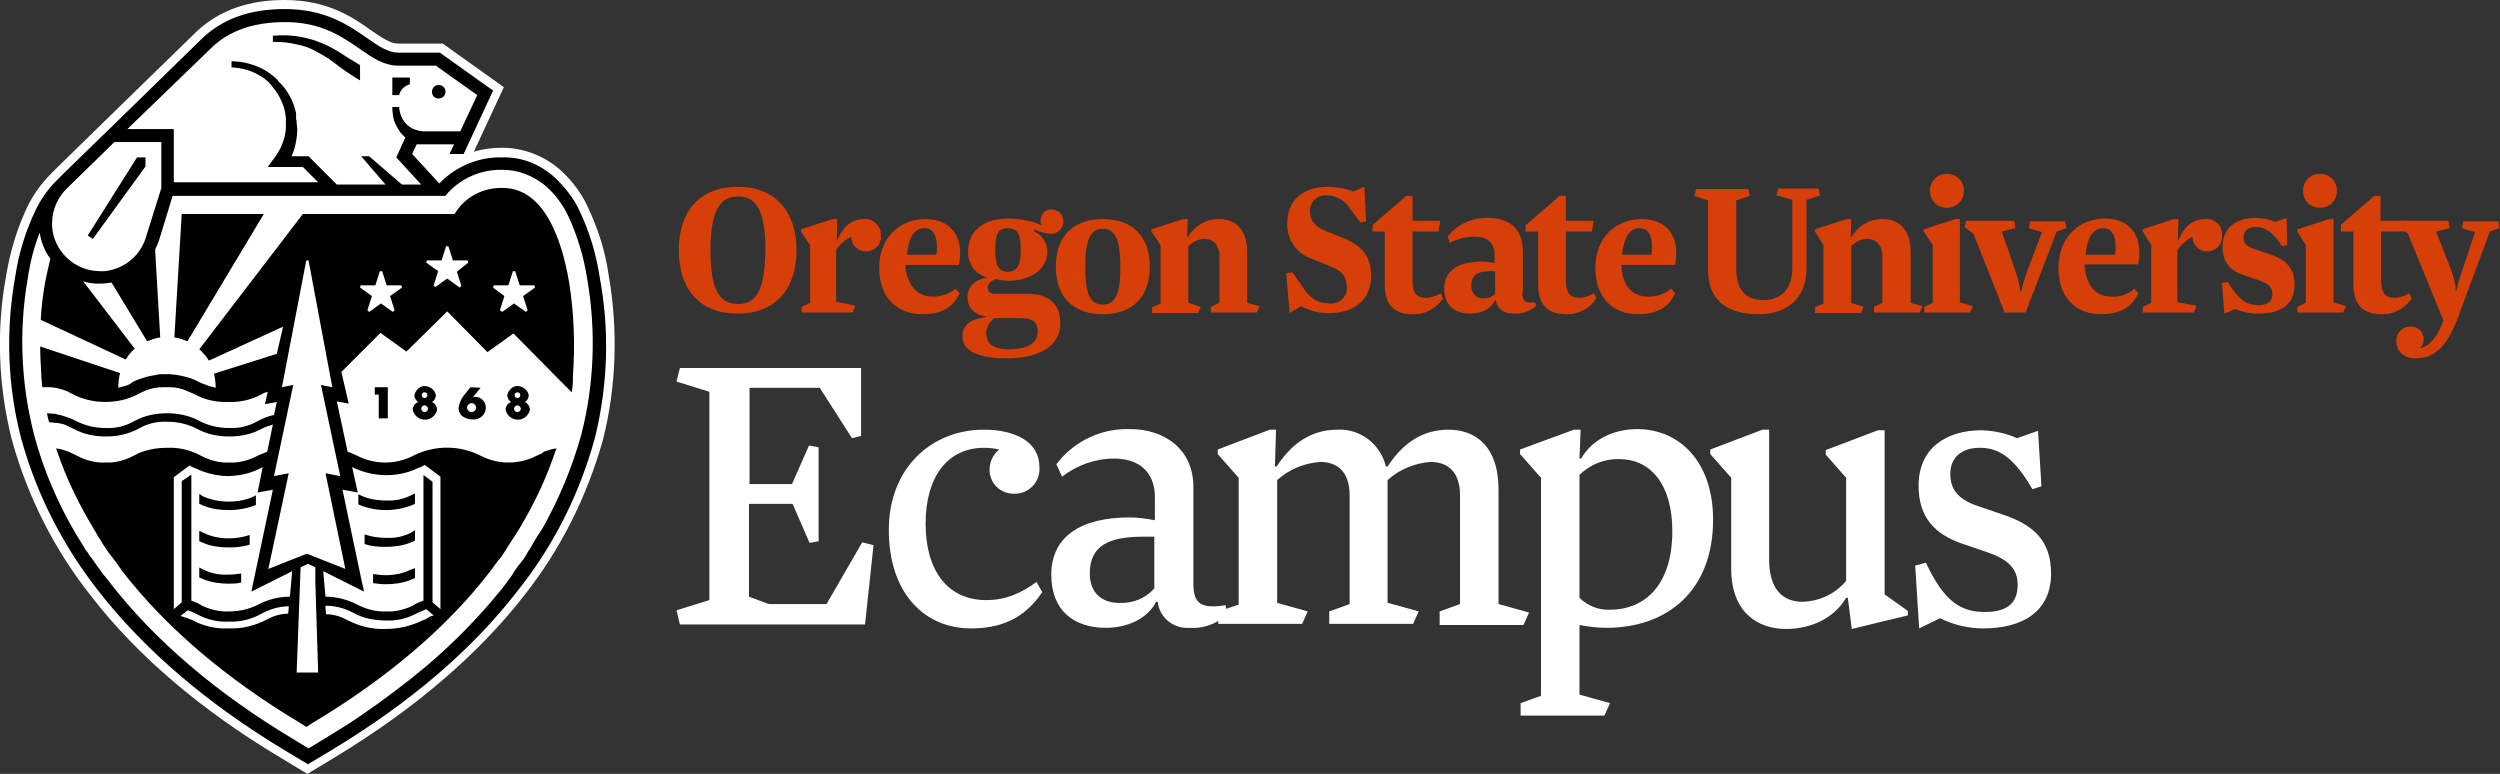 <?xml version="1.0" encoding="utf-8"?>
<!-- Generator: Adobe Illustrator 23.1.1, SVG Export Plug-In . SVG Version: 6.00 Build 0)  -->
<svg version="1.1" id="Layer_1" xmlns="http://www.w3.org/2000/svg" xmlns:xlink="http://www.w3.org/1999/xlink" x="0px" y="0px"
	 viewBox="0 0 441.6 136.7" style="enable-background:new 0 0 441.6 136.7;" xml:space="preserve">
<rect x="0" y="0" width="441.6" height="136.7" fill="#333333" stroke="none"/>
<style type="text/css">
	.st0{fill:#D73F09;}
	.st1{fill:#FFFFFF;}
</style>
<title>osu-ecampus</title>
<g>
	<g id="Art">
		<path class="st0" d="M119.9,44.2c0-7,3.8-11.2,10.4-11.2s10.4,4.3,10.4,11.2s-3.8,11.2-10.4,11.2S119.9,51.2,119.9,44.2z
			 M135.2,44.2c0-6.8-1.5-9.5-4.8-9.5s-4.9,2.6-4.9,9.5s1.5,9.5,4.9,9.5C133.7,53.7,135.1,51.1,135.2,44.2L135.2,44.2z"/>
		<path class="st0" d="M151.1,54l-0.5,1.2h-9v-1l1.5-0.7V43.3l-1.6-2.4v-0.4l5.6-1.8h0.8l-0.1,3.8h0.1c0.7-1.9,2.2-3.8,4.6-3.8
			c1.5-0.2,2.9,0.9,3.1,2.5c0,0.2,0,0.4,0,0.5c0.1,1.4-1,2.6-2.4,2.7c-0.1,0-0.1,0-0.2,0c-1.3,0.1-2.5-0.9-2.6-2.3
			c0-0.1,0-0.2,0-0.3c-1.1,0.5-2,1.3-2.7,2.3v9.2L151.1,54z"/>
		<path class="st0" d="M164.8,52.4c1.5,0,2.9-0.5,4-1.4l0.7,0.8c-1.2,2.7-3.4,3.7-6.6,3.7c-4.2,0-7.6-2.7-7.6-8.2s3.8-8.6,8.2-8.6
			c3.6,0,6.1,2.1,6.1,6c0,0.7-0.1,1.4-0.2,2.1h-9.5C160.2,50.1,161.7,52.4,164.8,52.4z M160.2,45h5.2c0.1-0.5,0.1-0.9,0.1-1.4
			c0-1.7-0.5-3.3-2.2-3.3S160.5,41.8,160.2,45z"/>
		<path class="st0" d="M181.6,51.9c3.5,0,5.7,1.7,5.7,5.2c0,4.5-4.5,6.2-9.4,6.2c-4.5,0-7.9-1-7.9-3.9c0-2.1,1.7-3.1,4.2-3.4v-0.1
			c-2.1-0.3-3.3-1.5-3.3-3.4s1.4-3.1,3.5-3.5c-2.1-0.5-3.5-2.5-3.4-4.6c0-3.3,2.4-5.8,7.1-5.8c2,0,4.1,0.4,5.9,1.2
			c-0.2-0.3-0.2-0.6-0.2-0.9c0-1,0.8-1.9,1.9-1.9c0,0,0.1,0,0.1,0c1.1,0,2,0.9,2,2c0,0,0,0.1,0,0.1c0.1,1.1-0.8,2.1-1.9,2.2
			c-0.1,0-0.2,0-0.3,0c-1-0.1-2-0.3-2.9-0.8v0.4c1.4,0.6,2.3,2,2.3,3.5c0,3.6-3.6,5.2-6.8,5.2c-0.8,0-1.5-0.1-2.3-0.3
			c-0.8,0.3-1.4,0.7-1.4,1.5s0.4,1.1,1.3,1.1L181.6,51.9z M174.2,58.8c0,2,1.4,2.9,4,2.9c2.9,0,5.1-0.8,5.1-3.2
			c0-1.4-0.7-2.3-2.9-2.3h-4.7C174.8,56.8,174.2,57.8,174.2,58.8z M178,40.3c-1.9,0-2.2,1.4-2.2,3.8s0.4,3.9,2.2,3.9
			s2.3-1.4,2.3-3.8S180,40.3,178,40.3z"/>
		<path class="st0" d="M194.8,55.5c-5,0-8.3-2.8-8.3-8.4s3.3-8.4,8.3-8.4s8.3,2.8,8.3,8.4S199.8,55.5,194.8,55.5z M194.8,53.8
			c2.5,0,3.1-2.5,3.1-6.7s-0.7-6.7-3.1-6.7s-3.1,2.4-3.1,6.7S192.3,53.8,194.8,53.8z"/>
		<path class="st0" d="M222.5,54.1l-0.5,1.1h-8.1v-1l1.5-0.7v-8.1c0-2.4-1.3-3.2-2.6-3.2c-1.1,0-2.1,0.5-2.9,1.3v10l2.2,0.7
			l-0.5,1.1h-8.1v-1l1.5-0.7V43.3l-1.6-2.4v-0.4l5.6-1.8h0.8l-0.1,3.2h0.1c1.2-2,3.3-3.3,5.7-3.2c2.7,0,4.8,1.9,4.8,5.7v9.1
			L222.5,54.1z"/>
		<path class="st0" d="M237.9,50.7c0-2-1-3-3.5-3.9l-2.7-1.1c-2.7-0.9-4.5-3.5-4.3-6.4c0-4.4,3.4-6.3,7-6.3c1.6,0,3.2,0.3,4.7,0.8
			L241,33l0.3,6.1l-1,0.2l-1.8-2.4c-0.9-1.5-2.5-2.4-4.2-2.4c-1.5-0.1-2.8,1-2.9,2.5c0,0.1,0,0.2,0,0.3c0,1.7,0.8,2.7,3,3.6l2.8,1.1
			c3.5,1.4,5,3.4,5,6.8c0,4.4-3.4,6.5-7.3,6.5c-1.8,0.1-3.5-0.4-5.1-1.2l-2,1.2l-0.6-7l1.1-0.2l1.8,2.6c1.2,1.9,2.6,2.9,4.7,2.9
			c1.6,0.2,3-1,3.1-2.5C237.9,51.1,238,50.9,237.9,50.7z"/>
		<path class="st0" d="M242.5,39.7l5.9-5.1h1.1V39h4.9l-0.3,1.9h-4.6v8.7c0,2.2,0.8,3,2.3,3c1,0,1.9-0.3,2.7-0.8l0.4,0.9
			c-1.2,1.8-3.2,2.9-5.4,2.8c-2.9,0-4.9-1.4-4.9-5.2v-9.4h-2.2L242.5,39.7z"/>
		<path class="st0" d="M268.9,51.6c0,1.7,0.6,2,2.3,1.8l0.1,0.7c-1.1,0.9-2.5,1.4-3.9,1.3c-1.6,0-2.9-0.7-3.2-2.4h-0.1
			c-0.8,1.7-2.5,2.4-4.5,2.4c-2.5,0-4.5-1.4-4.5-4.4c0-3.3,2.6-4.8,6.7-4.8c0.7,0,1.5,0.1,2.2,0.3v-1.5c0-2.2-1.4-3.2-3.5-3.2
			c-1.5,0-3.1,0.4-4.4,1.1l-0.4-1.1c1.7-2.2,4.4-3.4,7.2-3.3c3.1,0,6.1,1.4,6.1,5.9V51.6z M263.3,47.9c-2.2,0-3.4,0.6-3.4,2.5
			c-0.1,1.1,0.7,2.2,1.8,2.3c0.1,0,0.2,0,0.3,0c0.8,0,1.6-0.2,2.1-0.8v-4L263.3,47.9z"/>
		<path class="st0" d="M269.6,39.7l5.9-5.1h1.1V39h4.9l-0.3,1.9h-4.6v8.7c0,2.2,0.8,3,2.3,3c1,0,1.9-0.3,2.7-0.8l0.4,0.9
			c-1.2,1.8-3.2,2.9-5.4,2.8c-2.9,0-4.9-1.4-4.9-5.2v-9.4h-2.2V39.7z"/>
		<path class="st0" d="M291.2,52.4c1.5,0,2.9-0.5,4-1.4l0.7,0.8c-1.2,2.7-3.5,3.7-6.6,3.7c-4.2,0-7.5-2.7-7.5-8.2s3.8-8.6,8.2-8.6
			c3.6,0,6.1,2.1,6.1,6c0,0.7-0.1,1.4-0.2,2.1h-9.5C286.5,50.1,288,52.4,291.2,52.4z M286.5,45h5.2c0.1-0.5,0.1-0.9,0.1-1.4
			c0-1.7-0.5-3.3-2.2-3.3S286.9,41.8,286.5,45z"/>
		<path class="st0" d="M319.1,47.4c0,5.2-3.3,8.1-8.5,8.1s-8.9-2.2-8.9-7.9V35.4l-2.4-0.8l0.3-1.2h9.2l0.3,1.2l-2.4,0.8v12.1
			c0,3.9,1.8,5.5,4.8,5.5s5.1-1.8,5.1-5.7v-12l-2.8-0.8l0.3-1.2h7.1l0.3,1.2l-2.4,0.8L319.1,47.4z"/>
		<path class="st0" d="M339.6,54.1l-0.5,1.1h-8.1v-1l1.5-0.7v-8.1c0-2.4-1.3-3.2-2.6-3.2c-1.1,0-2.2,0.5-2.9,1.3v10l2.2,0.7
			l-0.5,1.1h-8.1v-1l1.5-0.7V43.3l-1.5-2.4v-0.4l5.6-1.8h0.8l-0.1,3.2h0.1c1.2-2,3.3-3.3,5.7-3.2c2.7,0,4.8,1.9,4.8,5.7v9.1
			L339.6,54.1z"/>
		<path class="st0" d="M348.5,54.1l-0.5,1.1h-8.1v-1l1.5-0.7V43.3l-1.6-2.4v-0.4l5.6-1.8h0.8v14.7L348.5,54.1z M343.9,30.7
			c1.7,0,3,1.3,3,3s-1.3,3-3,3s-3-1.3-3-3S342.2,30.7,343.9,30.7z"/>
		<path class="st0" d="M360.7,41l-2.3-0.7l0.2-1.2h6.2l0.2,1.2l-1.7,0.6l-5.5,14.3h-3.7l-5.5-13.9l-1.6-1.2l0.3-1.1h8.5l0.2,1.3
			l-2.4,0.6l2.2,6.4c0.5,1.4,0.9,2.8,1.1,4.3h0.1c0.3-1.5,0.8-2.9,1.3-4.3L360.7,41z"/>
		<path class="st0" d="M373,52.4c1.5,0.1,2.9-0.4,4-1.4l0.7,0.8c-1.2,2.7-3.5,3.7-6.6,3.7c-4.2,0-7.5-2.7-7.5-8.2s3.8-8.7,8.2-8.7
			c3.6,0,6.1,2.1,6.1,6c0,0.7-0.1,1.4-0.2,2.1h-9.5C368.4,50.1,369.9,52.4,373,52.4z M368.4,45h5.2c0.1-0.5,0.1-0.9,0.1-1.4
			c0-1.7-0.5-3.3-2.2-3.3S368.7,41.8,368.4,45z"/>
		<path class="st0" d="M388,54l-0.5,1.2h-9v-1l1.5-0.7V43.3l-1.5-2.4v-0.4l5.5-1.8h0.8l-0.1,3.8h0.1c0.7-1.9,2.2-3.8,4.6-3.8
			c1.6-0.2,3,0.9,3.1,2.5c0,0.2,0,0.3,0,0.5c0.1,1.4-1,2.6-2.4,2.7c-0.1,0-0.1,0-0.2,0c-1.3,0.1-2.5-1-2.6-2.3c0-0.1,0-0.2,0-0.3
			c-1.1,0.6-2,1.4-2.7,2.4v9.2L388,54z"/>
		<path class="st0" d="M393.5,49.8c2,3.2,3.3,4.1,5.4,4.1c1.5,0,2.5-0.5,2.5-2c0-1.2-0.7-1.8-2.4-2.4l-2.4-0.8c-2.6-0.8-4-2.3-4-5
			c0-3.6,2.5-5.2,5.8-5.2c1.2,0,2.4,0.2,3.5,0.7l2-0.7l0.1,4.8l-0.9,0.2c-1.5-2.4-2.9-3.4-4.7-3.4c-1.3,0-2.1,0.7-2.1,1.8
			s0.5,1.6,1.9,2.1l2.7,0.9c3,1,4.4,2.5,4.4,5.4c0,3.6-2.5,5.1-6.5,5.1c-1.4,0-2.7-0.3-4-0.8l-1.9,0.8l-0.4-5.4L393.5,49.8z"/>
		<path class="st0" d="M414.4,54.1l-0.5,1.1h-8.1v-1l1.5-0.7V43.3l-1.5-2.4v-0.4l5.6-1.8h0.8v14.7L414.4,54.1z M409.8,30.7
			c1.7,0,3,1.3,3,3s-1.3,3-3,3s-3-1.3-3-3S408.1,30.7,409.8,30.7z"/>
		<path class="st0" d="M413.5,39.7l5.9-5.1h1.1V39h4.9l-0.2,1.9h-4.6v8.7c0,2.2,0.8,3,2.3,3c1,0,1.9-0.3,2.7-0.8l0.4,0.9
			c-1.2,1.8-3.2,2.9-5.4,2.8c-2.9,0-4.9-1.4-4.9-5.2v-9.4h-2.2V39.7z"/>
		<path class="st0" d="M425.3,41.2l-1.7-1.1l0.3-1.1h8.6l0.2,1.3l-2.4,0.6l2.4,6.1c0.6,1.4,1,2.9,1.1,4.4h0.1c0.3-1.5,0.8-3,1.3-4.4
			l2-6l-2.3-0.7l0.2-1.2h6.2l0.2,1.2l-1.7,0.6l-5.4,14.6c-1.9,5.2-4,7.8-7.7,7.8c-2.3,0-3.4-1.4-3.4-3c-0.1-1.3,0.8-2.4,2.1-2.6
			c0.1,0,0.3,0,0.4,0c1.2-0.1,2.2,0.8,2.3,2c0,0.1,0,0.2,0,0.3c0,0.6-0.2,1.1-0.6,1.5c1.6-0.2,3.3-2.4,4.1-4.9L425.3,41.2z"/>
		<path class="st1" d="M107.5,48.5c-0.6-4.2-1.9-8.2-3.7-12c-1.2-2.6-3-4.9-5.2-6.8c-2.8-2.3-6.3-3.6-9.9-3.6c-1.7,0-3.4,0.2-5,0.7
			l5.3-11.4L78.2,7.7h-7.9c-1.3,0-2.8-1-4.7-2.3C62.4,3.1,57.9,0,50.3,0c-6.4,0-11.5,1.8-15.5,5.5c0,0-26,25.3-26.1,25.5l0,0
			c-1.6,1.7-2.9,3.5-3.9,5.6c-1.8,3.8-3,7.8-3.7,12c-1.8,9.7-1.4,19.6,1,29.1c2.8,10.1,7.5,19.4,14,27.6
			c8.2,10.6,19.5,20.2,33.4,28.5l4.8,2.9l4.8-2.9c13.9-8.4,25.2-18,33.4-28.5c6.5-8.2,11.2-17.6,14-27.6
			C108.9,68.2,109.2,58.2,107.5,48.5z"/>
		<path d="M46.6,37.8H32.1l-1.3,21.8c0.8,0.1,1.6,0.4,2.3,0.7L46.6,37.8z"/>
		<path d="M35.3,87.3h-0.1V89l0.7,0.3c1.4,0.6,3,0.8,4.5,0.8c1.7,0,3.3-0.3,4.8-0.9v-1.7c-1.5,0.8-3.1,1.1-4.8,1.1
			c-1.6,0-3.1-0.3-4.5-0.9L35.3,87.3z"/>
		<path d="M35.9,94.1l-0.6-0.3h-0.1v1.8l0.7,0.3c1.4,0.6,3,0.8,4.5,0.8c1.2,0,2.5-0.1,3.7-0.5v-1.7c-1.2,0.4-2.4,0.6-3.7,0.6
			C38.9,95.1,37.3,94.8,35.9,94.1z"/>
		<path d="M35.9,100.6l-0.6-0.3l-0.1-0.1v1.8c0.2,0.1,0.5,0.2,0.7,0.3c1.4,0.6,3,0.8,4.5,0.8c0.7,0,1.4,0,2.2-0.2v-1.6
			c-0.7,0.1-1.4,0.2-2.2,0.2C38.9,101.6,37.3,101.3,35.9,100.6z"/>
		<path d="M52.2,7.8C53.4,8,54.6,8.4,55.7,9c1.1,0.6,2.2,1.2,3.1,1.9c1.5,1.2,3.1,2.3,4.8,3.3v-2.7c-1.2-0.7-2.5-1.5-3.7-2.3
			c-1.1-0.7-2.3-1.3-3.6-1.8c-1.3-0.5-2.6-0.8-3.9-1c-1.3-0.2-2.7-0.2-4-0.1h-0.2v1.1h0.3C49.7,7.4,51,7.5,52.2,7.8z"/>
		<path d="M105.9,48.8c-0.6-4-1.8-7.9-3.5-11.5c-1.1-2.4-2.8-4.5-4.8-6.3c-2.5-2.1-5.6-3.3-8.9-3.2c-4.2-0.1-8.2,1.6-11.1,4.6
			l-4.8-5.2l0.8-1.7h6.6l-0.8,1.7h2.5L87.1,16l-9.4-6.7h-7.3c-1.8,0-3.5-1.1-5.6-2.6c-3.3-2.3-7.4-5.1-14.5-5.1
			c-6,0-10.7,1.6-14.4,5L19.2,22.9l0,0c0,0-9.4,9.1-9.4,9.2c-1.5,1.5-2.7,3.3-3.6,5.2c-1.7,3.6-2.9,7.5-3.5,11.5
			C1,58.3,1.3,68,3.7,77.3c2.7,9.9,7.4,19.1,13.7,27.1c8.1,10.4,19.2,19.9,33,28.2l4,2.4l4-2.4c13.8-8.3,24.9-17.7,33-28.2
			c6.4-8,11-17.2,13.7-27.1C107.4,67.9,107.7,58.2,105.9,48.8z M37.5,8.3c1.2-1.1,4.8-4.4,12.8-4.4c6.4,0,10,2.5,13.2,4.7
			c2.3,1.6,4.3,3,6.9,3H77l7.3,5.2l-3,6.4h-6.6c-1-0.1-1.9-0.4-2.6-1c-1-0.8-1.5-2-1.6-3.3h-1.2c0,0.8,0.1,1.6,0.3,2.4
			c0.3,0.8,0.7,1.5,1.2,2.2c0.3,0.3,0.5,0.5,0.8,0.8l-1.6,3.5l4.4,4.8h-3.4l-5.8-5h-1.4l4.3,5h-8.6l-5-5h-3c0.6-1.3,0.9-2.8,1-4.2
			c0-0.3,0-0.5,0-0.8l-0.1-0.8v-0.4l-0.1-0.4L52.3,20c-0.2-1-0.6-2.1-1.1-3c-0.5-0.9-1.1-1.8-1.9-2.5L49,14.1l-0.3-0.3l-0.6-0.5
			c-0.4-0.3-0.8-0.6-1.3-0.9c-1.4-0.8-3-1.3-4.6-1.5c-0.4,0-0.9-0.1-1.3-0.1v1.1c1.9,0.1,3.7,0.6,5.2,1.6c0.4,0.2,0.8,0.5,1.1,0.8
			c0.2,0.1,0.3,0.3,0.5,0.5l0.2,0.2l0.2,0.3c0.6,0.7,1.1,1.4,1.5,2.3c0.4,0.8,0.7,1.7,0.8,2.5l0.1,0.7v0.3v1c0,0.2,0,0.4,0,0.7
			c-0.2,1.8-0.8,3.4-1.9,4.9l-1.3,1.8h6.2l2.7,2.7H30.7v-9.4h-8.2L37.5,8.3z M25.9,41.5c-0.9,3.5-3.8,6-7.4,6.4c-0.3,0-0.5,0-0.8,0
			c-4.5,0-8.2-3.5-8.5-7.9c0-0.2,0-0.4,0-0.6c0-2.3,1-4.6,2.7-6.2l8.3-8.1h8.3v8.1L25.9,41.5z M102.7,76.7
			c-1.6,5.8-3.9,11.3-6.8,16.5l0,0L95.4,94L95,94.6l-0.5,0.8l-0.4,0.7l-0.4,0.7c-0.3,0.4-0.6,0.9-0.8,1.3l-0.3,0.5l-0.7,0.9
			l-0.4,0.5l-0.7,1l-0.3,0.5c-0.3,0.5-0.7,0.9-1,1.4l0,0l-1,1.3c-3.9,4.8-8.3,9.3-13,13.3c-3.8,3.2-7.8,6.2-11.9,9
			c-2,1.4-4.2,2.7-6.3,4l-2.8,1.7l0,0l-2.8-1.7c-13.5-8.1-24.4-17.4-32.3-27.6l-0.7-0.9l-0.5-0.6l-0.8-1.1l-0.3-0.4
			c-0.3-0.4-0.6-0.9-0.9-1.3L16,98.4c-0.3-0.5-0.6-1-1-1.4c0,0,0-0.1,0-0.1c-4-6.2-7.1-13-9-20.2c-2.3-9-2.7-18.3-1.1-27.5
			c0.4-2.8,1.1-5.5,2.1-8.1c0.3,1.7,0.9,3.3,1.9,4.6c-0.3,1.2-0.6,2.5-0.9,4c-0.4,2.3-0.7,4.5-0.8,6.8l15,7c0.3-0.4,0.5-0.8,0.9-1.2
			c0.2-0.3,0.5-0.5,0.7-0.7l-9.1-11.9c1.6,0.5,3.3,0.5,5,0.2L26,60.3c0.7-0.3,1.5-0.6,2.3-0.7l-0.9-15.5c0.3-0.6,0.6-1.3,0.8-2
			l2.2-7.2l0.1-0.3h48.2l0.3-0.4c2.5-2.8,6.1-4.3,9.8-4.2c2.7,0,5.3,1,7.4,2.7c1.8,1.5,3.2,3.4,4.2,5.5c1.6,3.5,2.7,7.1,3.3,10.9
			C105.3,58.3,105,67.7,102.7,76.7z"/>
		<path d="M77.5,17.4c0.7,0,1.2-0.6,1.2-1.2S78.2,15,77.5,15c-0.7,0-1.2,0.6-1.2,1.2C76.3,16.9,76.8,17.4,77.5,17.4L77.5,17.4z"/>
		<path d="M70.5,16.8L70.5,16.8c0.2-0.9,1-1.7,1.9-1.9v-1.2h-3.1v3.1H70.5z"/>
		<path d="M100.5,49.7c-1.3-7.5-4.4-16.5-11.7-16.5c-3.5-0.1-6.7,1.6-8.5,4.6H53.5L35.2,61.7c0.2,0.2,0.5,0.4,0.7,0.7
			c0.4,0.4,0.7,0.8,1,1.3L50,57.7l-1.1,4.8L37.8,66c0.2,0.8,0.3,1.7,0.3,2.5c-0.4-0.1-0.7-0.2-1.1-0.3c-0.4-0.1-0.7-0.3-1.1-0.4
			l-0.5-0.2l-1-0.5c-0.9-0.4-1.8-0.6-2.8-0.8l-0.5-0.1c-0.2,0-0.5,0-0.8-0.1h-0.8h-0.2h-0.8c-0.3,0-0.5,0-0.8,0.1l-0.5,0.1
			c-0.9,0.1-1.8,0.4-2.7,0.7c-0.4,0.2-0.8,0.3-1.1,0.5L23,67.8c-0.3,0.2-0.7,0.3-1,0.4c-0.4,0.1-0.7,0.2-1.1,0.3
			c0-0.9,0.1-1.8,0.3-2.6L7.1,61.2c0,1.7,0.1,3.3,0.2,4.9l0,0c0,0.2,0,0.3,0,0.5l0.1,1l0,0c0,0.2,0,0.5,0.1,0.8h0.9h0.4h0.1
			c0.3,0,0.7,0.1,0.9,0.1l0,0c1,0.2,2,0.5,2.8,1c1.8,1,3.9,1.5,5.9,1.5c2.1,0,4.1-0.4,5.9-1.4c0.4-0.2,0.8-0.4,1.3-0.6
			c1-0.4,2-0.6,3-0.6h1.3c1,0,2,0.2,2.9,0.6c0.5,0.2,0.9,0.4,1.4,0.6c1.8,1,3.9,1.5,6,1.4c2.1,0.1,4.2-0.4,6-1.4
			c0.3-0.2,0.7-0.3,1-0.4l-0.5,2.2l2.1-0.4l-0.5,2.3c-1,0.2-2,0.6-2.9,1.1c-1.6,0.9-3.3,1.3-5.1,1.2c-1.8,0-3.5-0.4-5.1-1.2
			c-1.8-1-3.8-1.4-5.8-1.4c-2,0-4,0.4-5.8,1.4c-1.6,0.9-3.3,1.3-5.1,1.2c-1.8,0-3.5-0.4-5.1-1.2c-0.9-0.5-1.9-0.8-2.9-1.1l0,0h-0.2
			l-0.3-0.1l-0.3-0.1H9.7l0,0c-0.4,0-0.9-0.1-1.4-0.1c0.1,0.5,0.2,1.1,0.4,1.6c0.3,0,0.6,0,0.9,0.1h0.3h0.2l0.5,0.1l0,0
			c0.2,0,0.3,0.1,0.5,0.1c0.6,0.2,1.2,0.5,1.8,0.8c1.8,1,3.8,1.4,5.8,1.4c2,0,4-0.4,5.8-1.4c1.6-0.9,3.3-1.3,5.1-1.2
			c1.8,0,3.5,0.4,5.1,1.2c1.8,1,3.8,1.4,5.8,1.4c2,0,4-0.4,5.8-1.4c0.6-0.3,1.2-0.5,1.9-0.7l-1,4.8c-0.6,0.2-1.2,0.5-1.7,0.7
			c-1.5,0.8-3.3,1.3-5,1.2c-1.7,0.1-3.5-0.4-5-1.2c-1.8-1-3.9-1.5-6-1.4c-2.1,0-4.1,0.4-5.9,1.4c-1.5,0.8-3.3,1.3-5,1.2
			c-1.7,0.1-3.5-0.4-5-1.2L12.6,80l0,0h-0.1l-0.1-0.1l0,0c-0.8-0.3-1.6-0.6-2.5-0.7c0.3,0.8,0.6,1.7,0.9,2.5l0,0
			c1.4,3.7,3.1,7.2,5.1,10.6c0.1,0.2,0.2,0.3,0.3,0.5s0.3,0.5,0.4,0.7l0.3,0.5l0.4,0.7l0.4,0.6l0.4,0.7c0.1,0.2,0.3,0.4,0.4,0.6
			l0.4,0.6l0.5,0.7l0.4,0.5l0.6,0.8l0.3,0.4l0.9,1.3c7.7,9.9,18.2,18.9,31.4,26.8l1.1,0.7l1.1-0.7c13.2-7.9,23.8-16.9,31.4-26.8l0,0
			l1.4-1.9c0.1-0.1,0.1-0.2,0.2-0.2c0.5-0.6,0.9-1.3,1.3-1.9l0.1-0.2c0.9-1.4,1.8-2.7,2.6-4.1c2.1-3.6,3.9-7.3,5.3-11.2l0,0
			c0.3-0.7,0.5-1.5,0.8-2.2c-0.9,0.1-1.7,0.4-2.5,0.7l0,0L96,80h-0.1l0,0l-1.1,0.5c-3.1,1.6-6.8,1.6-9.9,0c-3.7-1.9-8.2-1.9-11.9,0
			c-3.1,1.6-6.8,1.6-9.9,0c-0.5-0.2-1-0.5-1.7-0.7l-1.9-8.9l2.1,0.4l0,0l-1.3-5.6l6.9-6.9l4.6,3.3L79,55l7.1,7.2l4.6-3.3l8.2,8.3
			l2.1,2.1c0.1-0.7,0.2-1.4,0.2-2.2l0,0v-0.3c0-0.2,0-0.3,0-0.4l0,0C101.6,60.8,101.4,55.2,100.5,49.7z M87.1,50.8l0.1-0.4h2.6
			l0.8-2.5H91l0.8,2.5h2.6l0.1,0.4l-2.1,1.5l0.8,2.5l-0.3,0.3l-2.1-1.5l-2.1,1.5l-0.4-0.3l0.8-2.5L87.1,50.8z M81.5,50.5l-0.3,0.3
			L79,49.2l-2.1,1.5l-0.3-0.3l0.8-2.5l-2.1-1.5l0.1-0.4H78l0.8-2.5h0.4l0.8,2.5h2.6l0.1,0.4L80.7,48L81.5,50.5z M69.7,54.8l-0.3,0.3
			l-2.1-1.5l-2.1,1.5l-0.3-0.3l0.8-2.5l-2.1-1.5l0.1-0.4h2.6l0.8-2.5h0.4l0.8,2.5h2.6l0.1,0.4l-2.1,1.5L69.7,54.8z M60.1,84.1
			l-2.6-0.5l0,0l3.5,16.9l0,0l-6.8-2.7l-6.8,2.7l0,0L51,83.6l-2.6,0.5l0,0L51.8,68l0,0l-2,0.4L54.1,46h0.4l4.2,22.4l-2-0.4l0,0
			L60.1,84.1z M55.7,102.8l0.5,16h-3.8l0.6-16l0.1-2.6l1.3-0.6l1.3,0.6L55.7,102.8z M51,107.4l-0.1,1c-1.3,0-2.6,0.4-3.7,1
			c-2.1,1.1-4.4,1.7-6.8,1.6c-2.3,0.1-4.5-0.4-6.5-1.5l-0.3-0.1l-0.7-0.3h-0.1c-0.3-0.1-0.6-0.2-0.9-0.3l1-0.8l0,0l0,0l0.3-0.2
			c0.5,0.2,1,0.4,1.4,0.6l0.6,0.3c1.6,0.8,3.4,1.2,5.2,1.1c2,0.1,4-0.4,5.8-1.4c1.5-0.8,3.1-1.3,4.8-1.3V107.4z M73.3,108.5l0.6-0.3
			c0.5-0.2,0.9-0.4,1.4-0.6l1.3,1.1c-0.3,0.1-0.7,0.2-1,0.4l-0.1,0.1l-0.6,0.3l-0.3,0.1c-2,1-4.3,1.5-6.5,1.5
			c-2.4,0.1-4.7-0.5-6.8-1.6c-1.1-0.6-2.4-1-3.7-1l-0.1-1V107c1.7,0,3.3,0.4,4.8,1.2c1.8,1,3.8,1.4,5.8,1.4
			C69.9,109.7,71.7,109.3,73.3,108.5L73.3,108.5z M46.4,82.5L46.4,82.5L45.5,87l0,0l2.7-0.5l-3.8,18l7.2-3.6l-0.2,2.4l-0.2,2.1
			c-2,0-3.9,0.5-5.6,1.4c-1.6,0.8-3.3,1.2-5.1,1.2c-1.6,0.1-3.3-0.3-4.8-1l-0.3-0.2c-0.5-0.3-1.1-0.5-1.6-0.7V83.9h-0.1L32.1,85
			v21.4l-1.4,1.2l0,0V84.3l2.8-2.1l0.1,0.1l0.6,0.3l0.3,0.1c0.4,0.2,0.9,0.4,1.4,0.6l0,0c1.4,0.5,3,0.8,4.5,0.8
			C42.5,84,44.5,83.6,46.4,82.5L46.4,82.5z M62.2,82.5c3.2,1.6,7,1.9,10.4,0.7l0,0c0.5-0.2,1-0.4,1.4-0.6h0.1
			c0.2-0.1,0.5-0.2,0.8-0.4l0.1-0.1l2.8,2.1v23.4l0,0l-1.4-1.2V85.1l-1.6-1.2v22.2c-0.6,0.2-1.1,0.4-1.6,0.7l-0.3,0.2
			c-1.5,0.7-3.1,1.1-4.7,1c-1.8,0.1-3.5-0.4-5.1-1.2c-1.7-0.9-3.7-1.4-5.6-1.4l-0.2-2.1l-0.2-2.4l7.2,3.6l-0.5-2.3l-3.3-15.7
			l2.7,0.5l-1-4.5L62.2,82.5z"/>
		<path d="M72.6,89.3l0.7-0.3v-1.8h-0.1l-0.6,0.3c-1.4,0.7-2.9,1-4.5,0.9c-1.7,0-3.3-0.3-4.8-1.1v1.8C66.3,90.4,69.6,90.4,72.6,89.3
			L72.6,89.3z"/>
		<path d="M72.6,94.1c-1.4,0.7-2.9,1-4.5,0.9c-1.3,0-2.5-0.2-3.7-0.6v1.7c1.2,0.4,2.4,0.5,3.7,0.5c1.5,0,3.1-0.2,4.5-0.8l0.7-0.3
			v-1.8h-0.1L72.6,94.1z"/>
		<path d="M72.6,100.6c-1.4,0.7-2.9,1-4.5,1c-0.7,0-1.4-0.1-2.2-0.2v1.6c0.7,0.1,1.4,0.2,2.2,0.2c1.5,0,3.1-0.2,4.5-0.8
			c0.2-0.1,0.5-0.2,0.7-0.3v-1.8l-0.1,0.1L72.6,100.6z"/>
		<polygon points="15.5,41.6 16.4,42.2 25.7,29.4 25.7,27.8 24.2,27.8 		"/>
		<polygon points="68.5,73.9 68.5,68.4 66.2,68.4 66.2,69.7 66.9,69.7 66.9,73.9 		"/>
		<path d="M72.9,72.4c0.3,1.2,1.4,1.9,2.6,1.7c0.8-0.2,1.5-0.8,1.7-1.7c0-0.6-0.4-1.2-0.9-1.4c0.4-0.2,0.7-0.7,0.7-1.2
			c-0.2-1-1.2-1.7-2.2-1.6c-0.8,0.1-1.4,0.8-1.6,1.6c0,0.5,0.3,1,0.7,1.2C73.3,71.2,72.9,71.8,72.9,72.4z M75,70.3
			c-0.3,0-0.5-0.2-0.5-0.5c0-0.3,0.2-0.5,0.5-0.5c0.3,0,0.5,0.2,0.5,0.5c0,0,0,0,0,0C75.5,70.1,75.3,70.3,75,70.3
			C75,70.3,75,70.3,75,70.3z M75,72.8c-0.3,0-0.6-0.3-0.6-0.6c0-0.3,0.3-0.6,0.6-0.6c0.3,0,0.6,0.3,0.6,0.6
			C75.6,72.5,75.3,72.8,75,72.8z"/>
		<path d="M83.1,68.4l-1.2,1.5c-0.5,0.6-0.8,1.4-0.9,2.2c0,0.6,0.3,1.2,0.8,1.5c0.5,0.3,1,0.5,1.6,0.5c1.2,0.1,2.3-0.7,2.4-1.9
			c0,0,0-0.1,0-0.1c0.1-1-0.7-1.9-1.7-2c0,0-0.1,0-0.1,0c-0.2,0-0.4,0-0.5,0.1l1.4-1.7L83.1,68.4z M83.3,71.2c0.4,0,0.8,0.4,0.8,0.8
			c0,0.4-0.4,0.8-0.8,0.8c-0.4,0-0.8-0.4-0.8-0.8S82.9,71.2,83.3,71.2C83.3,71.2,83.3,71.2,83.3,71.2z"/>
		<path d="M89.3,72.4c0.3,1.2,1.4,1.9,2.6,1.7c0.8-0.2,1.5-0.8,1.7-1.7c0-0.6-0.4-1.2-0.9-1.4c0.4-0.2,0.7-0.7,0.7-1.2
			c-0.2-1-1.2-1.7-2.2-1.6c-0.8,0.1-1.4,0.8-1.6,1.6c0,0.5,0.3,1,0.7,1.2C89.7,71.2,89.3,71.8,89.3,72.4z M91.4,70.3
			c-0.3,0-0.5-0.2-0.5-0.5c0-0.3,0.2-0.5,0.5-0.5c0.3,0,0.5,0.2,0.5,0.5c0,0,0,0,0,0C91.9,70.1,91.7,70.3,91.4,70.3
			C91.4,70.3,91.4,70.3,91.4,70.3z M91.4,72.8c-0.3,0-0.6-0.3-0.6-0.6c0-0.3,0.3-0.6,0.6-0.6c0.3,0,0.6,0.3,0.6,0.6
			C92,72.5,91.7,72.8,91.4,72.8z"/>
		<path class="st1" d="M132.3,89v16.4l3.5,1.3H146l6.3-10.9l2,0.5l-1.5,14h-32.7l-0.6-2.5l5.8-1.8V69.2l-5.8-1.8l0.6-2.4h32v12
			l-1.6,0.4l-5.7-8.9h-12.4v17h7.5l3-6.8l1.7,0.3v16.6l-1.6,0.3l-3-6.9H132.3z"/>
		<path class="st1" d="M173.8,79.1c-6.4,0-10.3,5.1-10.3,13.4s3.9,13.5,10.7,13.5c3.5,0,6.1-1.2,8.9-3.2l1,1.8
			c-3.3,4.9-7.6,6.4-12.6,6.4c-8.2,0-14.5-6.2-14.5-17.4c0-10.9,7.5-17.7,16.8-17.7c5.3,0,9.8,2,9.8,6.6c0.2,2.4-1.6,4.5-4,4.7
			c-0.1,0-0.2,0-0.4,0c-2.3,0.1-4.2-1.6-4.4-3.9c0-0.1,0-0.3,0-0.4c0-1.3,0.6-2.6,1.7-3.5C175.6,79.2,174.7,79.1,173.8,79.1z"/>
		<path class="st1" d="M210.8,103.1c0,3.5,1.3,4.5,5.7,3.8l0.2,1.7c-1.8,1.6-4.2,2.5-6.6,2.3c-2.8,0.2-5.3-1.8-5.6-4.6h-0.3
			c-1.4,2.9-5,4.6-8.8,4.6c-5.8,0-9.7-3.1-9.7-9.4c0-6.7,5.2-10.1,13.8-10.1c1.5,0,3,0.2,4.5,0.5v-4.1c0-4.5-2.9-6.8-7.2-6.8
			c-3.4,0-6.6,1.2-9.2,3.2l-1-2.2c3.1-4.1,8-6.4,13.1-6.2c5.8,0,11.1,3.4,11.1,10.2L210.8,103.1z M202,94.8c-5.9,0-9.5,1.4-9.5,6.5
			c0,3.4,2.1,5.2,5.2,5.2c2.4,0.1,4.7-0.8,6.2-2.6v-9.1H202z"/>
		<path class="st1" d="M245.2,106.5l5.4,1.5l-1,2.2h-14.8V108l3.6-1.3V87.5c0-4.3-2.3-5.9-5.2-5.9c-2.8,0.2-5.5,1.3-7.6,3.2v21.7
			l5.4,1.5l-1,2.2h-14.8v-2.2l3.6-1.2V84.4l-3.7-4.2v-0.8l9.2-3.5h1.1l-0.2,6.5h0.3c3.4-5.2,7.3-6.5,10.8-6.5c4-0.2,7.6,2.6,8.5,6.5
			h0.3c3.4-5.2,7.3-6.5,10.8-6.5c4.5,0,8.8,2.7,8.8,10.6v20.2l5.4,1.5l-1,2.2h-14.8V108l3.6-1.3V87.5c0-4.3-2.3-5.9-5.2-5.9
			c-2.8,0.2-5.5,1.3-7.6,3.2V106.5z"/>
		<path class="st1" d="M279,110.4v12.3l5.4,1.5l-1,2.2h-14.8v-2.2l3.6-1.3V84.4l-3.7-4.2v-0.8l9.5-3.5h1.2L279,81h0.3
			c1.8-3.2,5.5-5.2,9.9-5.2c7.5,0,13.4,5.8,13.4,16c0,12.5-8,19.1-18.9,19.1C282.1,110.9,280.6,110.7,279,110.4z M279,105.6
			c1.4,1.4,3.4,2.2,5.4,2.1c6,0,11-4.2,11-13.9c0-8.4-4-12.7-9.3-12.7c-2.6-0.1-5.2,0.9-7.1,2.8L279,105.6z"/>
		<path class="st1" d="M322.5,80.3v-0.8l9.2-3.5h1.2v29l4.1,2.9v0.8l-9.9,2.4l-0.7-5.5h-0.3c-2.5,4.2-7.1,5.5-10.6,5.5
			c-4.9,0-9.7-2.8-9.7-10.7V84.4l-3.7-4.2v-0.8l9.2-3.5h1.2v22.9c0,5.4,2.5,7.5,5.9,7.5c3-0.1,5.8-1.4,7.7-3.7V84.4L322.5,80.3z"/>
		<path class="st1" d="M340.2,99.4c3.2,6.9,6.2,8.7,10.4,8.7c3.5,0,5.8-1.2,5.8-4.8c0-2.9-1.7-4.5-5.5-5.8l-4.4-1.5
			c-4.6-1.6-7.6-4.5-7.6-10.2c0-6.6,4.8-9.8,11.2-9.8c2.1,0.1,4.2,0.5,6.2,1.4l3.7-1.3l0.6,9.8l-1.6,0.5c-3.3-5.7-6-7.3-9.3-7.3
			s-5.2,1.8-5.2,4.6s1.4,4.6,5.2,5.8l4.4,1.5c5.1,1.8,8.2,4.5,8.2,10.3c0,6.8-5.1,9.7-12,9.7c-2.6,0-5.2-0.6-7.6-1.8L339,111
			l-0.7-11.1L340.2,99.4z"/>
	</g>
</g>
</svg>
